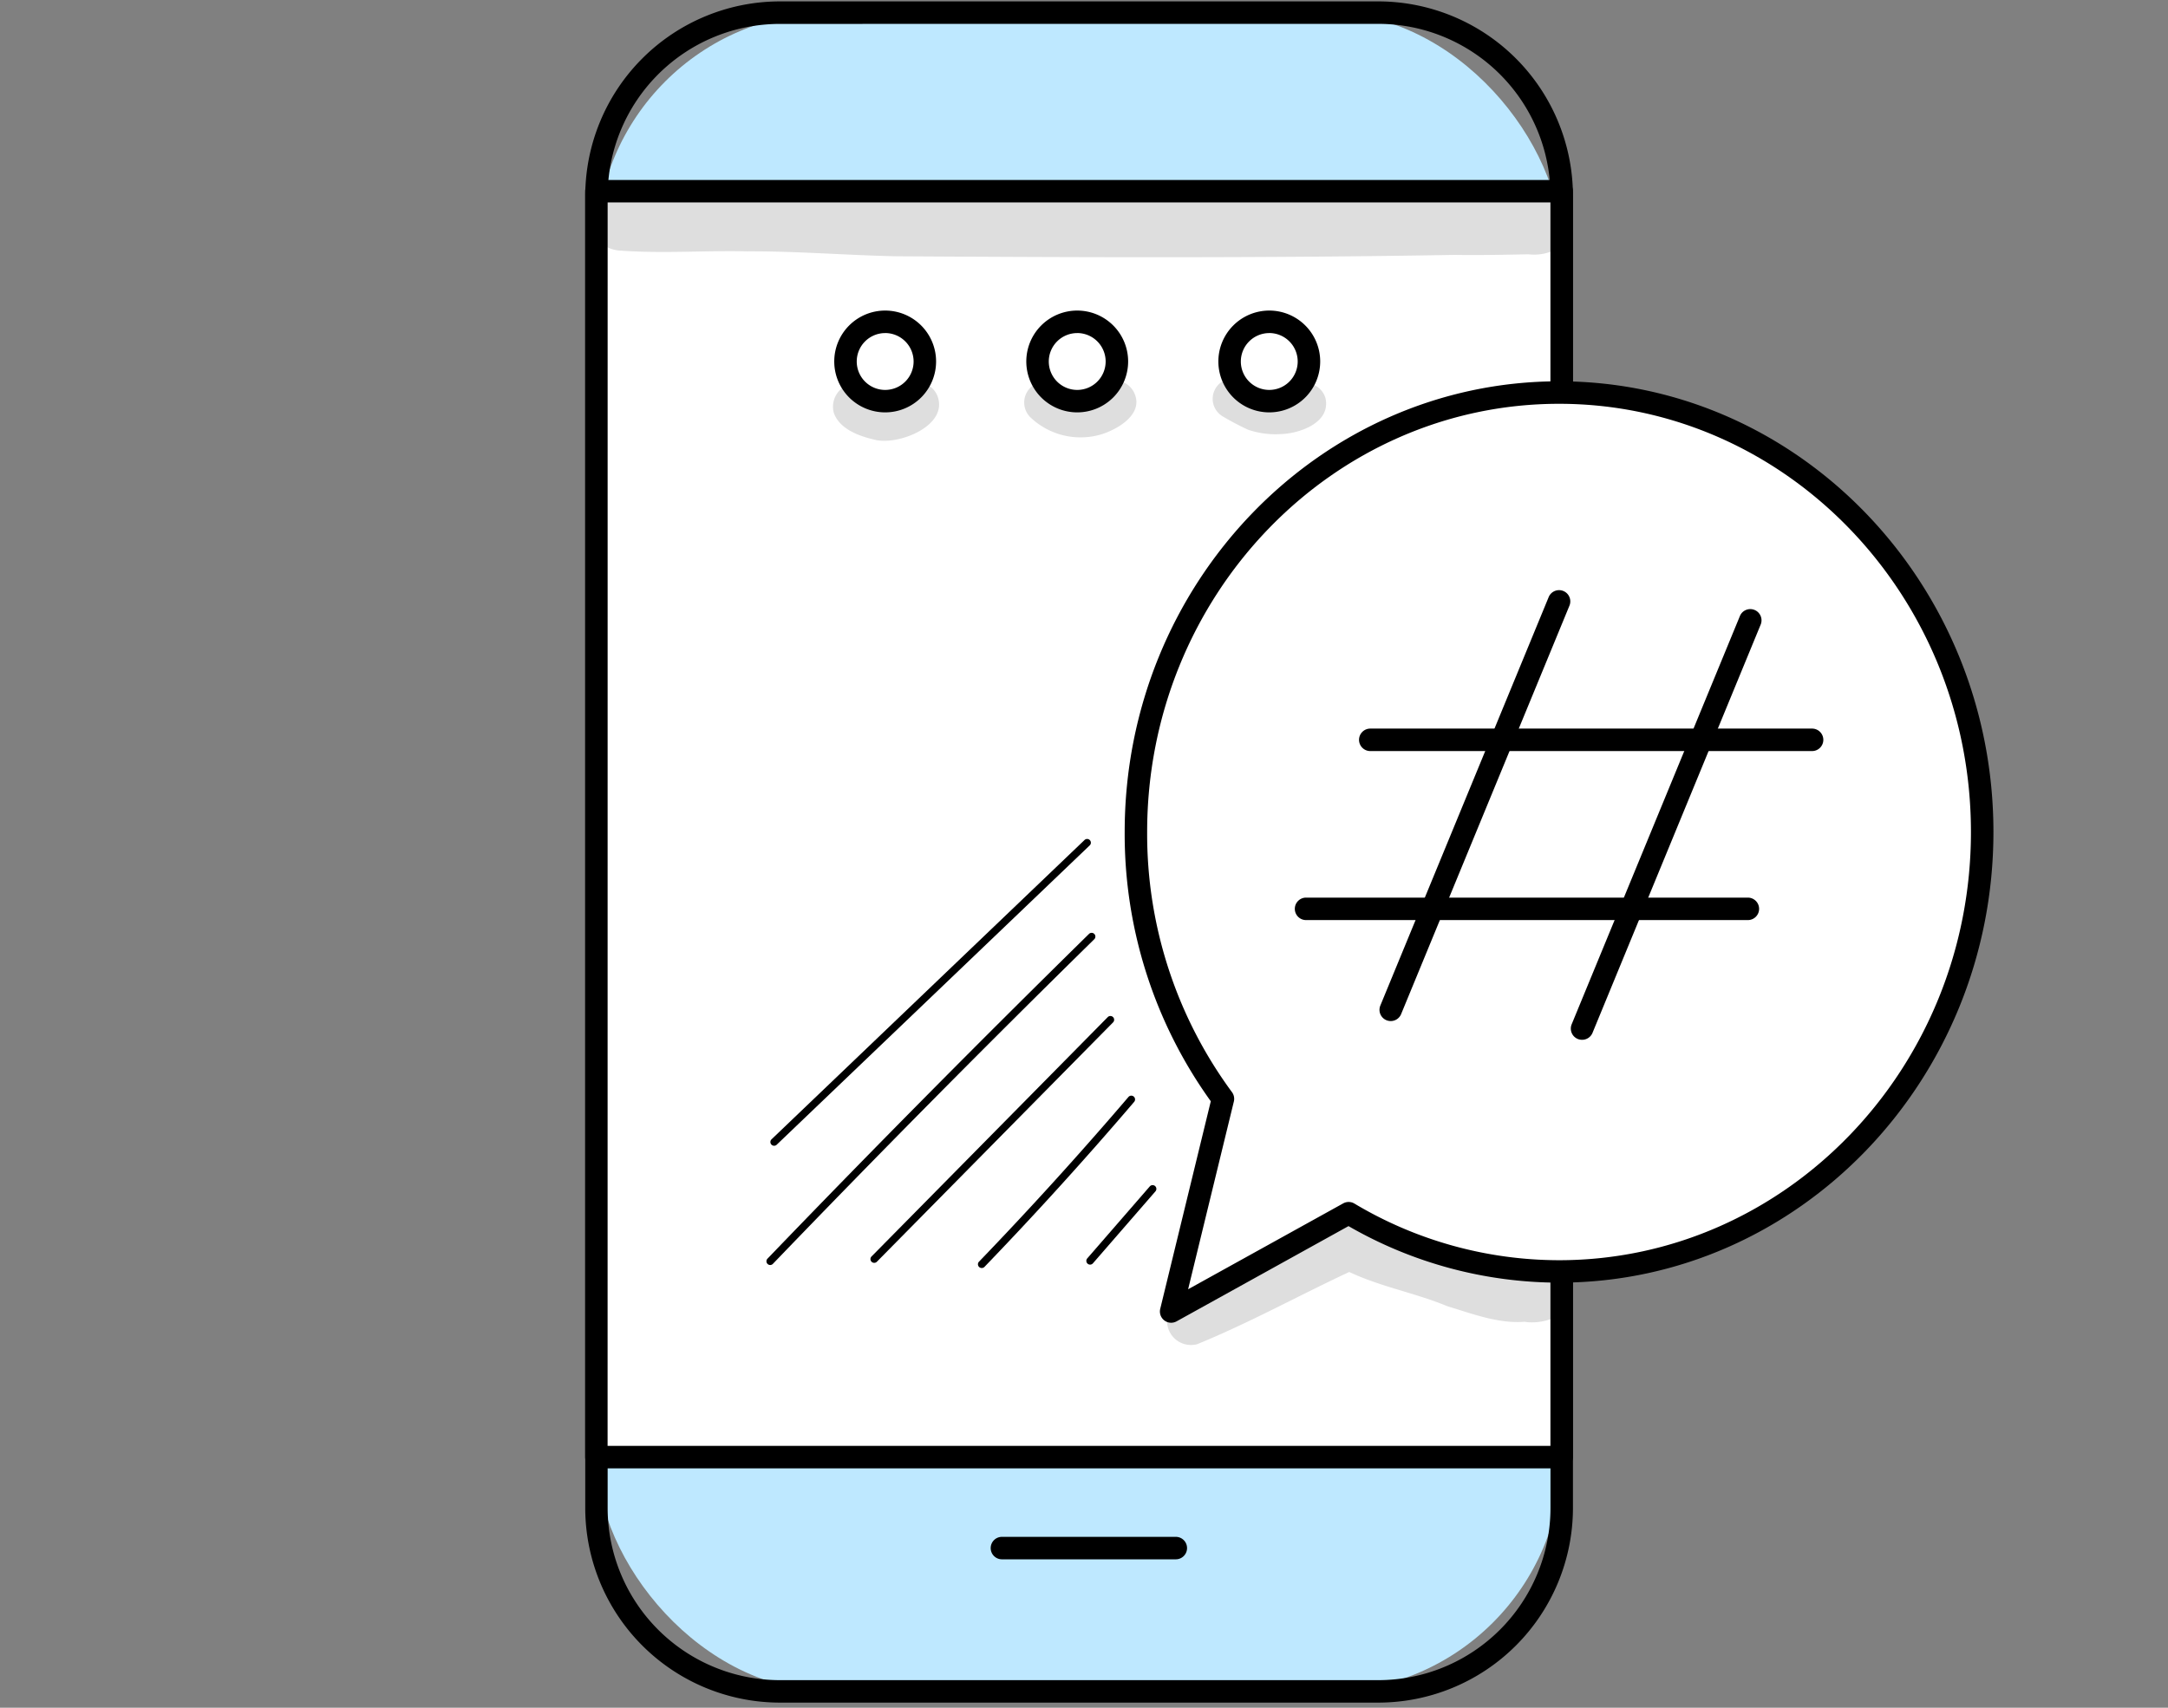 <svg xmlns="http://www.w3.org/2000/svg" width="132" height="104" viewBox="0 0 132 104">
    <rect x="0" y="0" width="132" height="104" fill="#808080" stroke="none"/>
    <g id="Group_214" data-name="Group 214" transform="translate(-712.917 -224.066)">
      <g id="Group_189" data-name="Group 189" transform="translate(748.546 224.154)">
        <g id="Group_188" data-name="Group 188">
          <g id="Group_185" data-name="Group 185">
            <rect id="Rectangle_129" data-name="Rectangle 129" width="58.773" height="102.232" rx="14.303" transform="translate(0.684 0.684)" fill="#BEE8FF"/>
            <path id="Path_165" data-name="Path 165" d="M796.838,327.754H760.4a11.863,11.863,0,0,1-11.85-11.849V236a11.863,11.863,0,0,1,11.85-11.849h36.442A11.862,11.862,0,0,1,808.687,236v79.9A11.862,11.862,0,0,1,796.838,327.754ZM760.4,225.522A10.494,10.494,0,0,0,749.914,236v79.9A10.494,10.494,0,0,0,760.4,326.386h36.442A10.493,10.493,0,0,0,807.319,315.9V236a10.493,10.493,0,0,0-10.481-10.481Z" transform="translate(-748.546 -224.154)"/>
          </g>
          <g id="Group_186" data-name="Group 186" transform="translate(0 10.872)">
            <rect id="Rectangle_130" data-name="Rectangle 130" width="58.773" height="77.093" transform="translate(0.684 0.684)" fill="#fff"/>
            <path id="Path_166" data-name="Path 166" d="M808,316.444H749.23a.684.684,0,0,1-.684-.684V238.667a.684.684,0,0,1,.684-.684H808a.684.684,0,0,1,.684.684V315.76A.684.684,0,0,1,808,316.444Zm-58.089-1.368h57.405V239.351H749.914Z" transform="translate(-748.546 -237.983)"/>
          </g>
          <g id="Group_187" data-name="Group 187" transform="translate(24.69 93.505)">
            <path id="Path_167" data-name="Path 167" d="M791.223,344.46H780.636a.684.684,0,0,1,0-1.368h10.587a.684.684,0,0,1,0,1.368Z" transform="translate(-779.952 -343.092)"/>
          </g>
        </g>
      </g>
      <g id="Group_190" data-name="Group 190" transform="translate(748.789 235.337)" opacity="0.129">
        <path id="Path_168" data-name="Path 168" d="M804.134,238.889c-2.006-.057-4.009-.149-6.015-.124q-8.1-.084-16.193.027c-4.247.029-8.495.206-12.737-.081-5.207-.161-10.412-.469-15.624-.263-.73.013-1.461.009-2.19-.027a2.219,2.219,0,0,0-1.314.134,1.991,1.991,0,0,0,.769,3.818c2.54.184,5.09-.017,7.635.042,3.035-.015,6.061.237,9.093.3,11.322.068,22.648.114,33.968-.084,1.5.023,3.008-.007,4.511-.037,1.245.139,2.509-.447,2.524-1.851C808.41,238.33,805.813,238.98,804.134,238.889Z" transform="translate(-748.856 -238.379)"/>
      </g>
      <g id="Group_192" data-name="Group 192" transform="translate(781.394 247.289)">
        <g id="Group_191" data-name="Group 191">
          <path id="Path_169" data-name="Path 169" d="M816.961,254.451c-14.228,0-25.763,11.981-25.763,26.761a27.311,27.311,0,0,0,5.3,16.251l-3.154,12.951,10.808-5.986a24.908,24.908,0,0,0,12.81,3.546c14.228,0,25.763-11.982,25.763-26.762S831.189,254.451,816.961,254.451Z" transform="translate(-790.514 -253.767)" fill="#fff"/>
          <path id="Path_170" data-name="Path 170" d="M793.156,310.912a.685.685,0,0,1-.664-.846l3.079-12.642a27.875,27.875,0,0,1-5.243-16.4c0-15.133,11.864-27.445,26.447-27.445s26.447,12.312,26.447,27.445-11.864,27.446-26.447,27.446a25.691,25.691,0,0,1-12.819-3.443l-10.468,5.8A.692.692,0,0,1,793.156,310.912Zm23.619-55.963c-13.829,0-25.079,11.7-25.079,26.077a26.506,26.506,0,0,0,5.166,15.845.686.686,0,0,1,.113.568l-2.785,11.434,9.443-5.23a.683.683,0,0,1,.682.011,24.329,24.329,0,0,0,12.459,3.45c13.829,0,25.079-11.7,25.079-26.078S830.6,254.949,816.775,254.949Z" transform="translate(-790.328 -253.581)"/>
        </g>
      </g>
      <g id="Group_200" data-name="Group 200" transform="translate(763.624 242.98)">
        <g id="Group_196" data-name="Group 196" transform="translate(0.088)">
          <g id="Group_193" data-name="Group 193">
            <path id="Path_171" data-name="Path 171" d="M768.708,251.386a2.415,2.415,0,1,1,2.415,2.414A2.415,2.415,0,0,1,768.708,251.386Z" transform="translate(-768.024 -248.287)" fill="#fff"/>
            <path id="Path_172" data-name="Path 172" d="M770.937,254.3a3.1,3.1,0,1,1,3.1-3.1A3.1,3.1,0,0,1,770.937,254.3Zm0-4.829a1.731,1.731,0,1,0,1.731,1.731A1.733,1.733,0,0,0,770.937,249.469Z" transform="translate(-767.838 -248.101)"/>
          </g>
          <g id="Group_194" data-name="Group 194" transform="translate(11.693)">
            <path id="Path_173" data-name="Path 173" d="M783.582,251.386A2.415,2.415,0,1,1,786,253.8,2.415,2.415,0,0,1,783.582,251.386Z" transform="translate(-782.898 -248.287)" fill="#fff"/>
            <path id="Path_174" data-name="Path 174" d="M785.811,254.3a3.1,3.1,0,1,1,3.1-3.1A3.1,3.1,0,0,1,785.811,254.3Zm0-4.829a1.731,1.731,0,1,0,1.731,1.731A1.733,1.733,0,0,0,785.811,249.469Z" transform="translate(-782.712 -248.101)"/>
          </g>
          <g id="Group_195" data-name="Group 195" transform="translate(23.387)">
            <path id="Path_175" data-name="Path 175" d="M798.456,251.386a2.415,2.415,0,1,1,2.415,2.414A2.415,2.415,0,0,1,798.456,251.386Z" transform="translate(-797.772 -248.287)" fill="#fff"/>
            <path id="Path_176" data-name="Path 176" d="M800.685,254.3a3.1,3.1,0,1,1,3.1-3.1A3.1,3.1,0,0,1,800.685,254.3Zm0-4.829a1.731,1.731,0,1,0,1.73,1.731A1.733,1.733,0,0,0,800.685,249.469Z" transform="translate(-797.586 -248.101)"/>
          </g>
        </g>
        <g id="Group_197" data-name="Group 197" transform="translate(0 4.339)" opacity="0.129">
          <path id="Path_177" data-name="Path 177" d="M774.087,254.457a1.4,1.4,0,0,0-2.373-.321l-.013.011a2.534,2.534,0,0,1-.266.17h0c-.113.037-.228.07-.344.1l-.064,0c-.047,0-.094-.005-.142-.009l-.166-.035c-.125-.035-.223-.068-.281-.088-.071-.037-.145-.079-.21-.12a1.356,1.356,0,0,0-.3-.233,1.426,1.426,0,0,0-2.146,1.561c.333.987,1.5,1.419,2.436,1.639C771.654,257.545,774.827,256.3,774.087,254.457Z" transform="translate(-767.726 -253.62)"/>
        </g>
        <g id="Group_198" data-name="Group 198" transform="translate(11.641 4.256)" opacity="0.129">
          <path id="Path_178" data-name="Path 178" d="M789.262,254.312a1.311,1.311,0,0,0-2.125-.422c-.069.072-.145.136-.219.2l-.071.047a2.115,2.115,0,0,1-1.057.245c-.084,0-.168-.006-.252-.013a2.672,2.672,0,0,1-.267-.078,3.776,3.776,0,0,1-.416-.225l-.056-.037a1.312,1.312,0,0,0-.506-.347,1.269,1.269,0,0,0-1.388,2.061,4.425,4.425,0,0,0,4.4,1.034C788.3,256.45,789.8,255.552,789.262,254.312Z" transform="translate(-782.533 -253.515)"/>
        </g>
        <g id="Group_199" data-name="Group 199" transform="translate(23.127 4.146)" opacity="0.129">
          <path id="Path_179" data-name="Path 179" d="M804.006,254.538a1.292,1.292,0,0,0-2.086-.579,1.835,1.835,0,0,1-.274.142l-.14.06c-.046.017-.169.061-.317.1-.058.015-.111.027-.16.037a3.241,3.241,0,0,1-.327-.006,2.111,2.111,0,0,1-.815-.268c-.569-.3-1.174-.8-1.854-.612a1.241,1.241,0,0,0-.294,2.25,16.415,16.415,0,0,0,1.561.822,5.161,5.161,0,0,0,2.011.264C802.5,256.708,804.366,256.021,804.006,254.538Z" transform="translate(-797.143 -253.374)"/>
        </g>
      </g>
      <g id="Group_207" data-name="Group 207" transform="translate(791.75 260.007)">
        <g id="Group_203" data-name="Group 203" transform="translate(5.158 0)">
          <g id="Group_201" data-name="Group 201">
            <path id="Path_180" data-name="Path 180" d="M810.745,296a.684.684,0,0,1-.631-.945l10.249-24.874a.684.684,0,0,1,1.265.521l-10.249,24.874A.684.684,0,0,1,810.745,296Z" transform="translate(-810.062 -269.759)"/>
          </g>
          <g id="Group_202" data-name="Group 202" transform="translate(11.649 1.14)">
            <path id="Path_181" data-name="Path 181" d="M825.562,297.45a.672.672,0,0,1-.259-.051.684.684,0,0,1-.372-.893l10.248-24.874a.684.684,0,0,1,1.265.52L826.2,297.027A.683.683,0,0,1,825.562,297.45Z" transform="translate(-824.879 -271.208)"/>
          </g>
        </g>
        <g id="Group_206" data-name="Group 206" transform="translate(0 8.43)">
          <g id="Group_204" data-name="Group 204" transform="translate(3.91)">
            <path id="Path_182" data-name="Path 182" d="M836.062,281.85h-26.9a.684.684,0,1,1,0-1.368h26.9a.684.684,0,1,1,0,1.368Z" transform="translate(-808.475 -280.482)"/>
          </g>
          <g id="Group_205" data-name="Group 205" transform="translate(0 10.293)">
            <path id="Path_183" data-name="Path 183" d="M831.088,294.942h-26.9a.684.684,0,0,1,0-1.368h26.9a.684.684,0,0,1,0,1.368Z" transform="translate(-803.501 -293.574)"/>
          </g>
        </g>
      </g>
      <g id="Group_208" data-name="Group 208" transform="translate(759.822 275.166)">
        <path id="Path_184" data-name="Path 184" d="M763.117,307.717a.228.228,0,0,1-.157-.393l19.049-18.22a.228.228,0,1,1,.315.329l-19.049,18.22A.228.228,0,0,1,763.117,307.717Z" transform="translate(-762.889 -289.041)"/>
      </g>
      <g id="Group_209" data-name="Group 209" transform="translate(759.582 280.874)">
        <path id="Path_185" data-name="Path 185" d="M762.812,316.531a.223.223,0,0,1-.158-.064.228.228,0,0,1-.006-.322c6.395-6.65,12.981-13.3,19.576-19.778a.228.228,0,0,1,.32.325c-6.592,6.47-13.175,13.122-19.567,19.769A.228.228,0,0,1,762.812,316.531Z" transform="translate(-762.584 -296.301)"/>
      </g>
      <g id="Group_210" data-name="Group 210" transform="translate(765.915 285.939)">
        <path id="Path_186" data-name="Path 186" d="M770.867,317.777a.228.228,0,0,1-.162-.388l14.381-14.576a.228.228,0,0,1,.325.32L771.03,317.71A.23.23,0,0,1,770.867,317.777Z" transform="translate(-770.639 -302.744)"/>
      </g>
      <g id="Group_211" data-name="Group 211" transform="translate(772.46 290.79)">
        <path id="Path_187" data-name="Path 187" d="M779.192,319.412a.228.228,0,0,1-.164-.386c3.117-3.237,6.178-6.612,9.1-10.031a.228.228,0,1,1,.346.3c-2.925,3.426-5.991,6.808-9.115,10.051A.228.228,0,0,1,779.192,319.412Z" transform="translate(-778.964 -308.915)"/>
      </g>
      <g id="Group_212" data-name="Group 212" transform="translate(779.06 296.24)">
        <path id="Path_188" data-name="Path 188" d="M787.588,320.687a.227.227,0,0,1-.15-.056.229.229,0,0,1-.023-.322l3.807-4.384a.228.228,0,0,1,.345.3l-3.807,4.384A.228.228,0,0,1,787.588,320.687Z" transform="translate(-787.36 -315.847)"/>
      </g>
      <g id="Group_213" data-name="Group 213" transform="translate(783.947 298.188)" opacity="0.129">
        <path id="Path_189" data-name="Path 189" d="M816.712,321.6a1.684,1.684,0,0,0-.9.018c-.113.007-.227.01-.34.009a19.879,19.879,0,0,1-4.769-1.189l-.178-.07c-.109-.059-.579-.28-.78-.37a24.628,24.628,0,0,0-2.708-.972,9.5,9.5,0,0,0-2.263-.7,1.975,1.975,0,0,0-1.026.3c-.245.138-.5.266-.751.39q-2.881,1.355-5.66,2.912a21.308,21.308,0,0,1-2.384,1.186c-.374.181-.829.281-1.056.66a1.459,1.459,0,0,0,1.534,2.291c3.167-1.293,6.166-2.952,9.263-4.4,1.918.908,4.026,1.275,5.984,2.09,1.642.491,3.359,1.177,5.1.893l-.408.055a3.372,3.372,0,0,0,1.726-.221A1.582,1.582,0,0,0,816.712,321.6Z" transform="translate(-793.575 -318.325)"/>
      </g>
    </g>
    <rect id="Rectangle_202" data-name="Rectangle 202" width="132" height="104" fill="none"/>
  </svg>
  